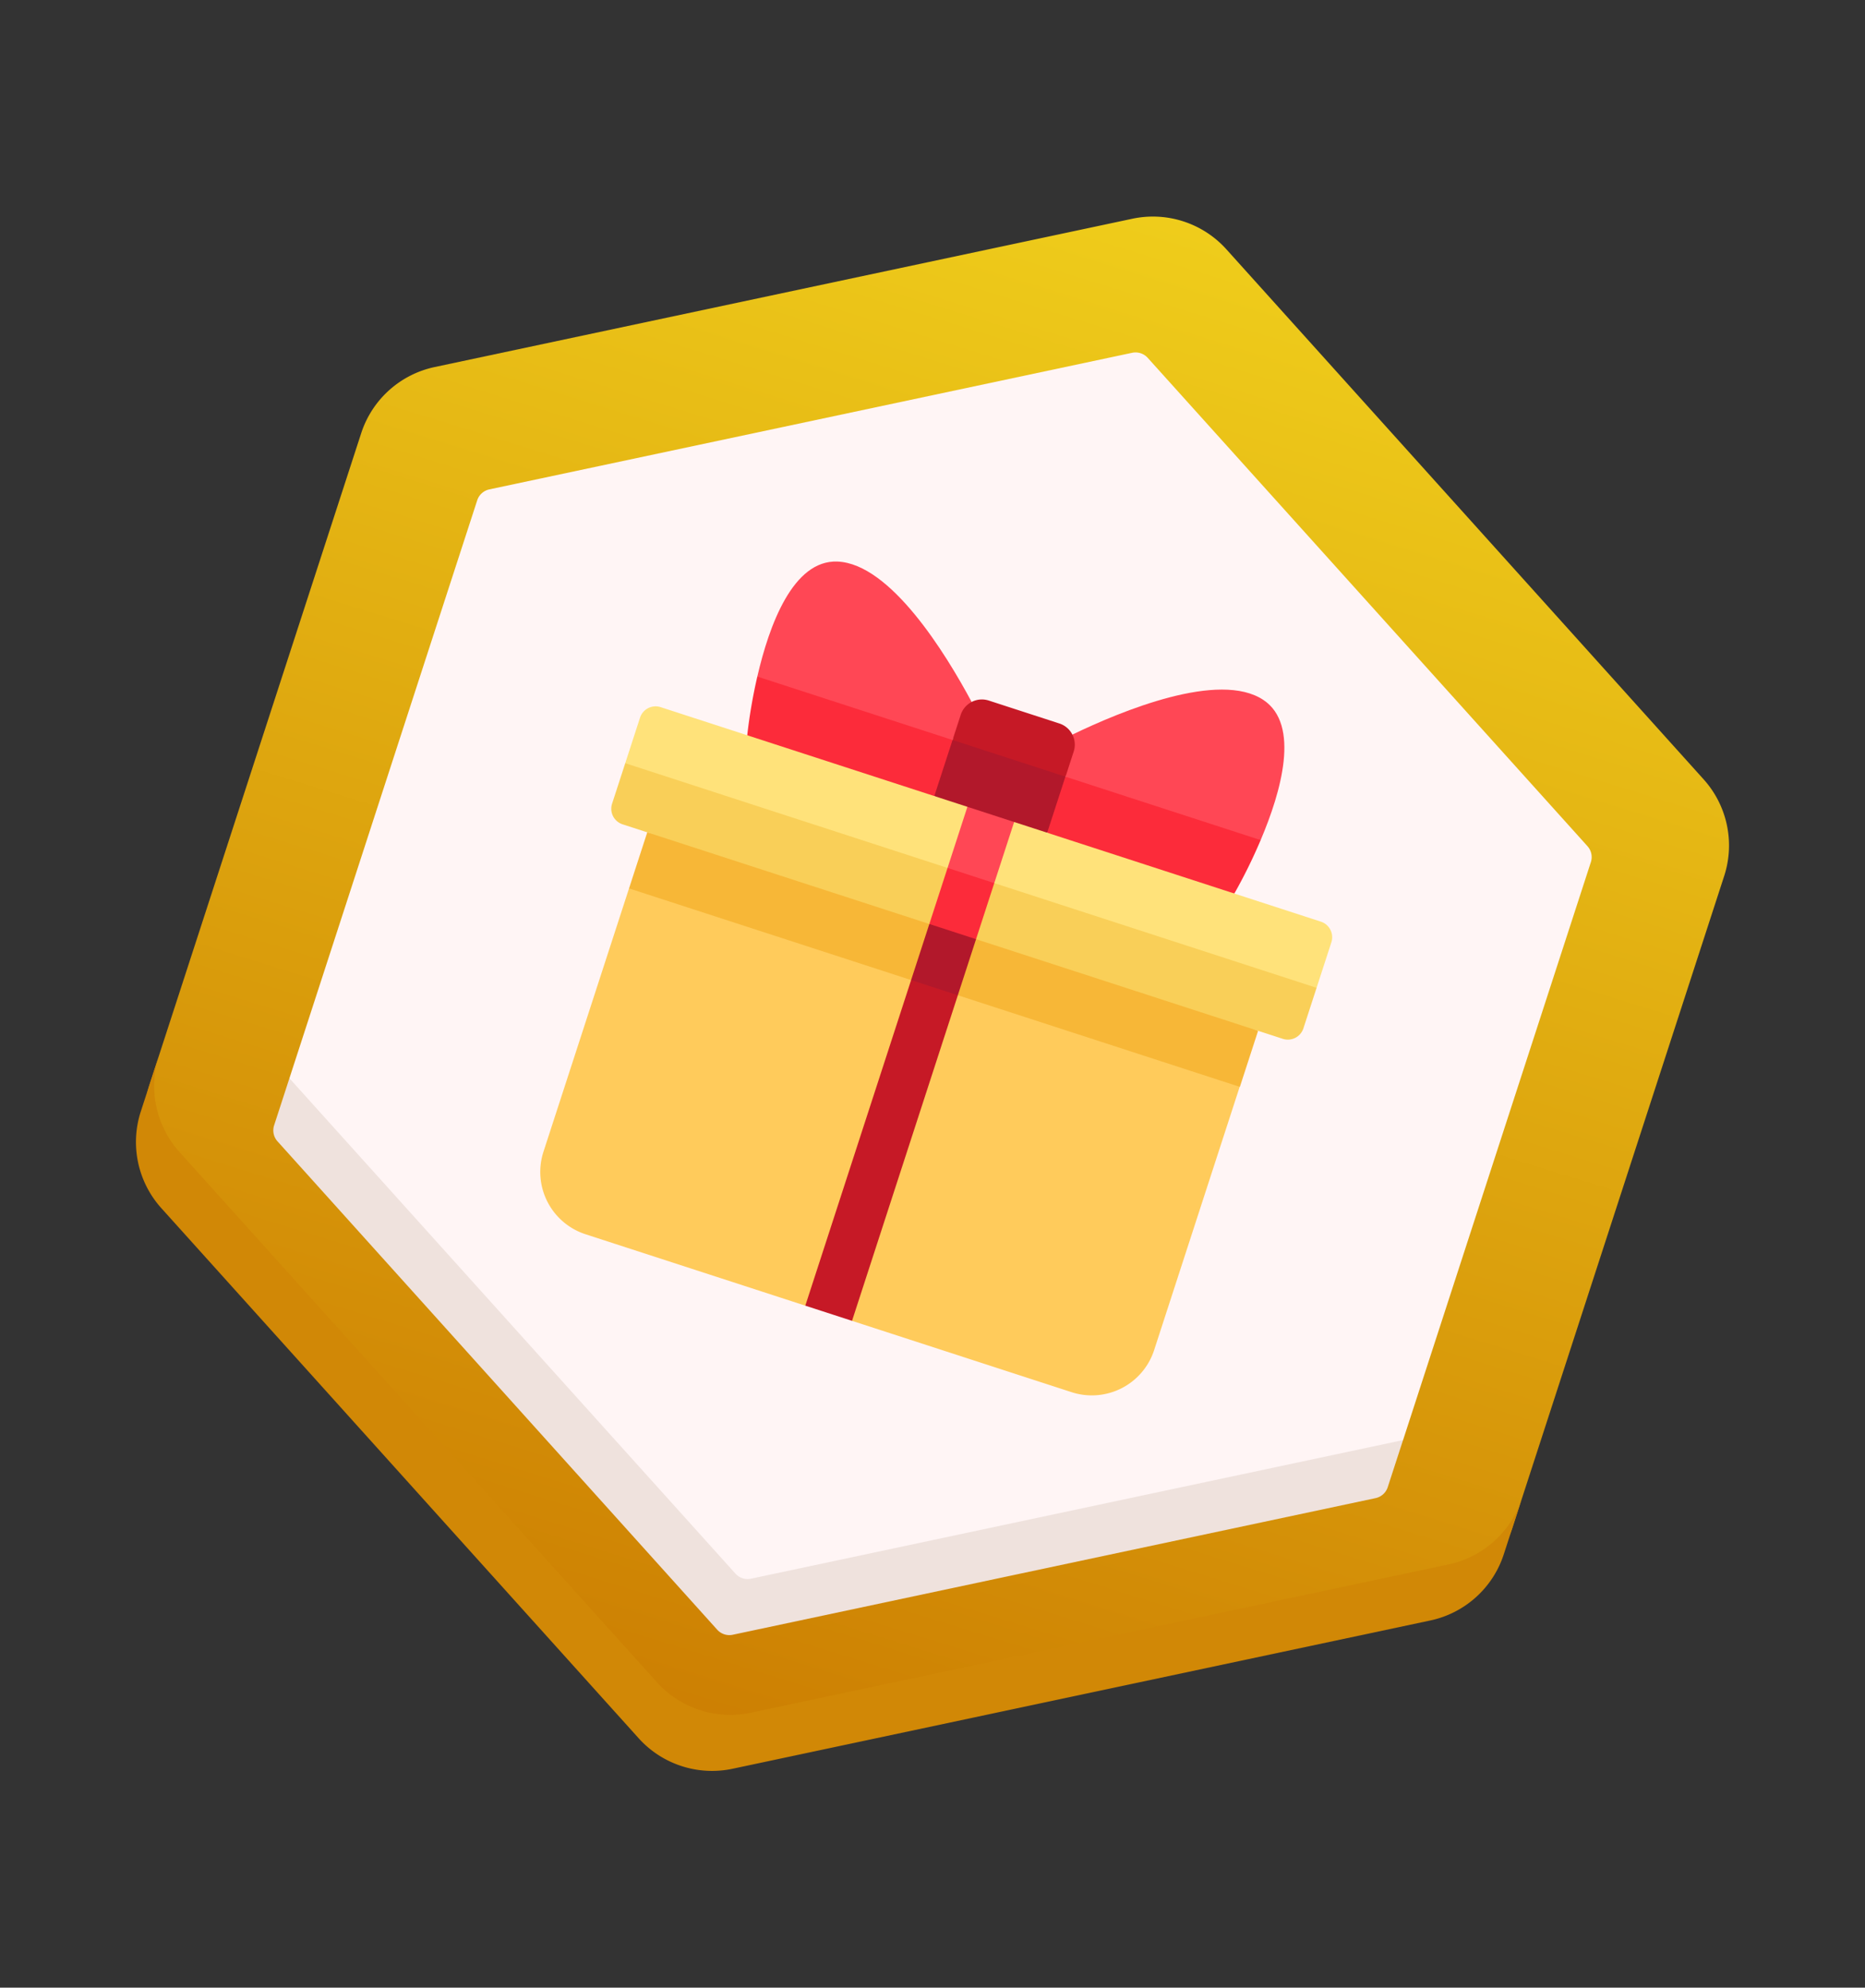 <svg xmlns="http://www.w3.org/2000/svg" xmlns:xlink="http://www.w3.org/1999/xlink" width="54.093" height="57.653" viewBox="0 0 54.093 57.653">
  <rect x="0" y="0" width="54.093" height="57.653" fill="#333333" stroke="none"/>
  <defs>
    <linearGradient id="linear-gradient" x1="0.5" x2="0.5" y2="1" gradientUnits="objectBoundingBox">
      <stop offset="0" stop-color="#efcd1b"/>
      <stop offset="1" stop-color="#cc7e02"/>
    </linearGradient>
  </defs>
  <g id="gift" transform="matrix(0.951, 0.309, -0.309, 0.951, 14.559, 0)">
    <path id="Path_869" data-name="Path 869" d="M41.569,33.073V13.212a2.867,2.867,0,0,0-1.434-2.483L22.218.384a2.867,2.867,0,0,0-2.867,0L1.434,10.729A2.867,2.867,0,0,0,0,13.212V33.073a2.867,2.867,0,0,0,1.434,2.483L19.351,45.9a2.867,2.867,0,0,0,2.867,0L40.136,35.556A2.867,2.867,0,0,0,41.569,33.073Z" transform="translate(0 0)" fill="url(#linear-gradient)"/>
    <path id="Path_870" data-name="Path 870" d="M40.136,2.483,22.218,12.828a2.867,2.867,0,0,1-2.867,0L1.434,2.483A2.867,2.867,0,0,1,0,0V1.71A2.867,2.867,0,0,0,1.434,4.193L19.351,14.537a2.867,2.867,0,0,0,2.867,0L40.135,4.193A2.867,2.867,0,0,0,41.569,1.71V0A2.867,2.867,0,0,1,40.136,2.483Z" transform="translate(0 32.191)" fill="#d18806"/>
    <path id="Path_871" data-name="Path 871" d="M33.965,27.631V10.005a.475.475,0,0,0-.237-.411L17.22.064a.475.475,0,0,0-.475,0L.237,9.594A.475.475,0,0,0,0,10.005V27.631l.993,1.455,15.99,9.232,15.99-9.232Z" transform="translate(3.802 4.02)" fill="#fff5f5"/>
    <path id="Path_872" data-name="Path 872" d="M0,0V1.436a.475.475,0,0,0,.237.411l16.507,9.531a.475.475,0,0,0,.475,0L33.727,1.847a.475.475,0,0,0,.237-.411V0L17.22,9.668a.475.475,0,0,1-.475,0Z" transform="translate(3.802 31.652)" fill="#efe2dd"/>
    <g id="Group_761" data-name="Group 761" transform="translate(10.242 12.428)">
      <path id="Path_873" data-name="Path 873" d="M17.8,0H.828L0,.882V8.913a1.9,1.9,0,0,0,1.9,1.9H8.6l.712-.828.712.828h6.7a1.9,1.9,0,0,0,1.9-1.9V.882Z" transform="translate(1.227 10.06)" fill="#ffcb5b"/>
      <path id="Path_874" data-name="Path 874" d="M0,.828v1.71H18.63V.828L9.315,0Z" transform="translate(1.227 8.404)" fill="#f7b737"/>
      <path id="Path_875" data-name="Path 875" d="M4.961.057C3.478-.36,1.148,1.627,0,2.728l.187,1.22.828.882h4.05l1.077-.882C6.275,2.432,6.206.406,4.961.057Z" transform="translate(12.076 0)" fill="#ff4755"/>
      <path id="Path_876" data-name="Path 876" d="M.828,0,0,.882l.828.828,2.908.828,2.8-.828A15.161,15.161,0,0,0,6.783,0Z" transform="translate(11.435 3.948)" fill="#fc2b3a"/>
      <path id="Path_877" data-name="Path 877" d="M6.189,2.728C5.042,1.627,2.711-.36,1.228.057-.016.406-.085,2.432.048,3.948l1.077.882h4.05L6,3.948Z" transform="translate(2.819 0)" fill="#ff4755"/>
      <path id="Path_878" data-name="Path 878" d="M0,0A15.167,15.167,0,0,0,.248,1.71l2.8.828L5.954,1.71,6.782.882,5.954,0Z" transform="translate(2.867 3.948)" fill="#fc2b3a"/>
      <path id="Path_879" data-name="Path 879" d="M2.613,2.294H.828L0,1.412V.646A.646.646,0,0,1,.646,0H2.8a.646.646,0,0,1,.646.646v.766Z" transform="translate(8.821 2.535)" fill="#c61926"/>
      <path id="Path_880" data-name="Path 880" d="M0,0V1.71l1.721.828L3.442,1.71V0Z" transform="translate(8.821 3.948)" fill="#b2182b"/>
      <path id="Path_881" data-name="Path 881" d="M0,10.813H1.425V.882L.712,0,0,.882Z" transform="translate(9.83 10.06)" fill="#c61926"/>
      <path id="Path_882" data-name="Path 882" d="M0,2.538H1.425V.828L.712,0,0,.828Z" transform="translate(9.83 8.404)" fill="#b2182b"/>
      <path id="Path_883" data-name="Path 883" d="M20.256,2.746H.828L0,1.865V.475A.475.475,0,0,1,.475,0H9.83l.712.828L11.255,0H20.61a.475.475,0,0,1,.475.475v1.39Z" transform="translate(0 5.658)" fill="#ffe27a"/>
      <path id="Path_884" data-name="Path 884" d="M.475,1.71H9.83l.712-.828.713.828H20.61a.475.475,0,0,0,.475-.475V0H0V1.235A.475.475,0,0,0,.475,1.71Z" transform="translate(0 7.522)" fill="#f9cf58"/>
      <path id="Path_885" data-name="Path 885" d="M.712,2.746l.713-.882V0H0V1.865Z" transform="translate(9.83 5.658)" fill="#ff4755"/>
      <path id="Path_886" data-name="Path 886" d="M0,1.71H1.425V0H0Z" transform="translate(9.83 7.522)" fill="#fc2b3a"/>
    </g>
  </g>
</svg>
